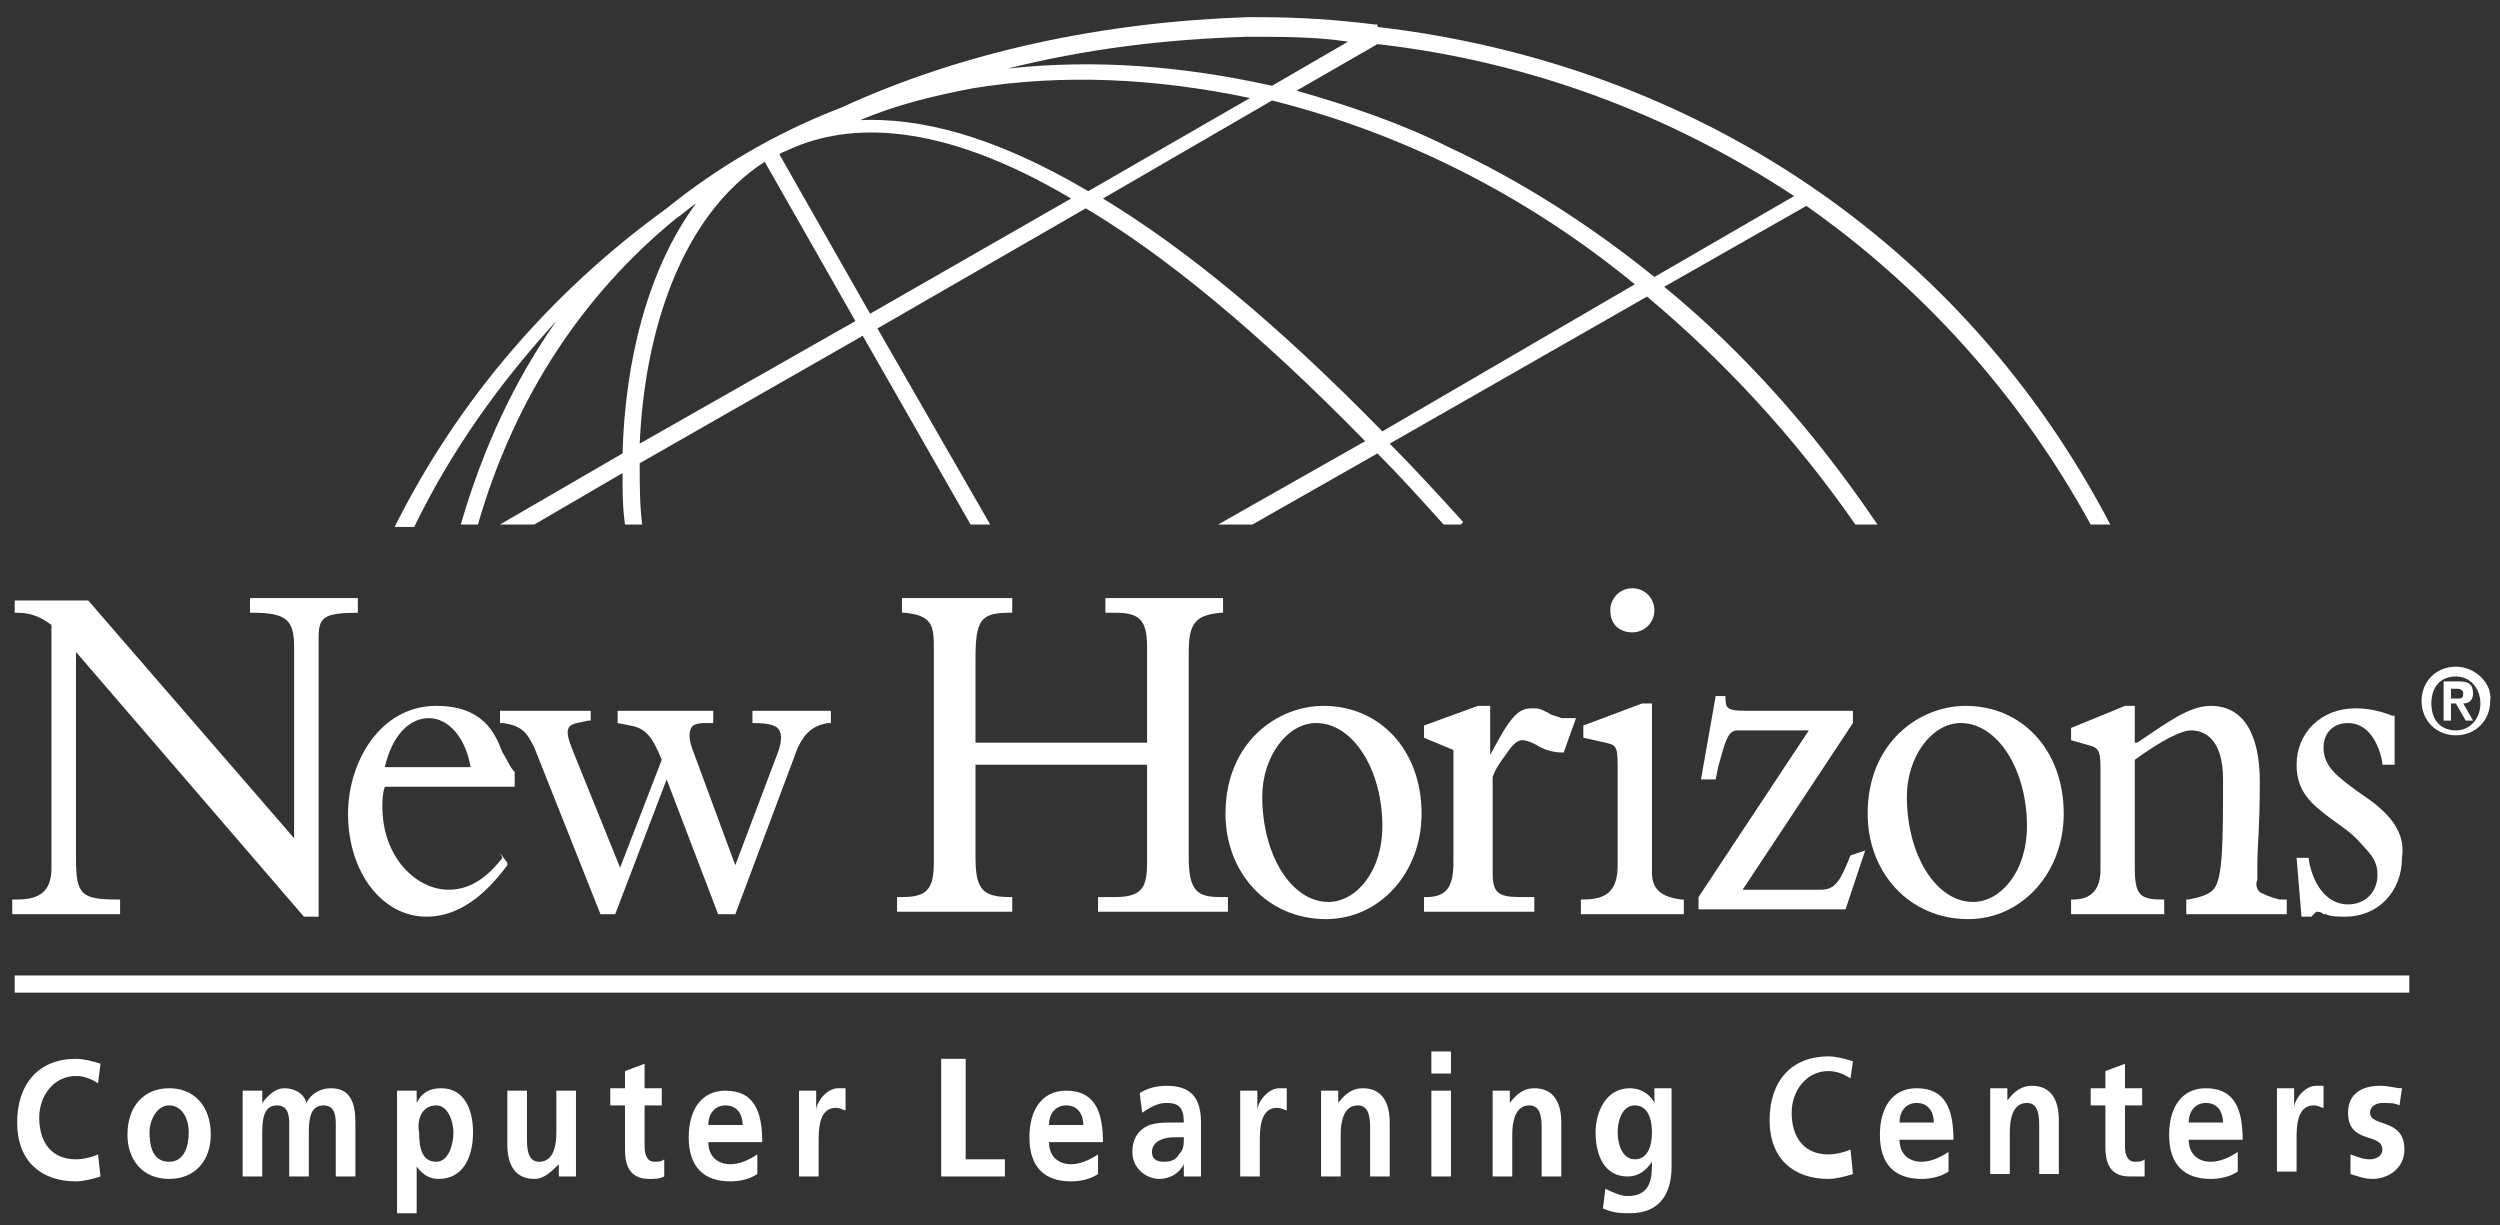 <?xml version="1.0" encoding="utf-8"?>
<!-- Generator: Adobe Illustrator 19.0.0, SVG Export Plug-In . SVG Version: 6.00 Build 0)  -->
<svg version="1.1" xmlns="http://www.w3.org/2000/svg" xmlns:xlink="http://www.w3.org/1999/xlink" x="0px" y="0px"
	 viewBox="0 0 102 50" style="enable-background:new 0 0 102 50;" xml:space="preserve">
<rect x="0" y="0" width="102" height="50" fill="#333333" stroke="none"/>
<style type="text/css">
	.st0{display:none;}
	.st1{display:inline;}
	.st2{fill:#FFFFFF;}
</style>
<g id="Layer_2" class="st0">
	<rect x="-49" class="st1" width="200" height="50"/>
</g>
<g id="Layer_1">
	<g>
		<rect x="0.6" y="39.8" class="st2" width="97.7" height="0.7"/>
		<path class="st2" d="M4.1,48c-0.3,0.1-0.7,0.2-1,0.2c-1.4,0-2.4-0.8-2.4-2.4c0-1.6,0.9-2.6,2.4-2.6c0.3,0,0.7,0.1,1,0.2l-0.1,0.8
			c-0.3-0.2-0.6-0.3-0.9-0.3c-0.9,0-1.5,0.8-1.5,1.7c0,1,0.5,1.7,1.5,1.7c0.3,0,0.7-0.1,0.9-0.2L4.1,48z"/>
		<path class="st2" d="M6.1,46.2c0-0.5,0.3-1.1,0.8-1.1c0.5,0,0.8,0.5,0.8,1.1c0,0.6-0.2,1.2-0.8,1.2C6.2,47.4,6.1,46.7,6.1,46.2z
			 M5.2,46.3c0,1,0.6,1.8,1.7,1.8c1.1,0,1.7-0.8,1.7-1.8c0-1.2-0.7-1.9-1.7-1.9C5.9,44.4,5.2,45.1,5.2,46.3z"/>
		<path class="st2" d="M9.9,44.5h0.8V45h0c0.3-0.4,0.6-0.6,0.9-0.6c0.4,0,0.8,0.2,0.9,0.6c0.2-0.4,0.6-0.6,1-0.6c0.8,0,1,0.6,1,1.4
			V48h-0.8v-2.1c0-0.3,0-0.8-0.5-0.8c-0.6,0-0.6,0.7-0.6,1.2V48h-0.8v-2.1c0-0.3,0-0.8-0.5-0.8c-0.6,0-0.6,0.7-0.6,1.2V48H9.9V44.5z
			"/>
		<path class="st2" d="M17.8,45.1c0.5,0,0.7,0.7,0.7,1.1c0,0.5-0.2,1.2-0.7,1.2c-0.6,0-0.7-0.6-0.7-1.2C17,45.7,17.2,45.1,17.8,45.1
			z M16.2,49.5H17v-1.9h0c0.3,0.4,0.6,0.5,0.9,0.5c1,0,1.4-0.9,1.4-1.9c0-1-0.4-1.8-1.3-1.8c-0.5,0-0.8,0.2-1,0.6h0v-0.5h-0.8V49.5z
			"/>
		<path class="st2" d="M23.6,48h-0.8v-0.5h0c-0.3,0.3-0.6,0.6-1,0.6c-0.8,0-1.1-0.6-1.1-1.4v-2.2h0.8v1.9c0,0.4,0,1,0.5,1
			c0.6,0,0.7-0.7,0.7-1.2v-1.7h0.8V48z"/>
		<path class="st2" d="M25.5,45.1h-0.6v-0.7h0.6v-0.7l0.8-0.3v1h0.7v0.7h-0.7v1.7c0,0.3,0.1,0.6,0.4,0.6c0.1,0,0.3,0,0.4-0.1l0,0.7
			c-0.2,0.1-0.4,0.1-0.6,0.1c-0.7,0-1-0.4-1-1.2V45.1z"/>
		<path class="st2" d="M28.9,45.9c0-0.5,0.3-0.8,0.7-0.8c0.5,0,0.7,0.4,0.7,0.8H28.9z M30.9,47.1c-0.3,0.2-0.7,0.4-1.1,0.4
			c-0.5,0-0.9-0.3-0.9-0.9h2.2c0-1.2-0.3-2.1-1.5-2.1c-1,0-1.5,0.8-1.5,1.9c0,1.2,0.6,1.8,1.7,1.8c0.4,0,0.8-0.1,1.1-0.3V47.1z"/>
		<path class="st2" d="M32.6,44.5h0.7v0.8h0c0-0.3,0.4-0.9,0.9-0.9c0.1,0,0.2,0,0.3,0v0.9c-0.1,0-0.2-0.1-0.4-0.1
			c-0.7,0-0.7,0.9-0.7,1.4V48h-0.8V44.5z"/>
		<path class="st2" d="M38.5,43.2h0.9v4.1H41V48h-2.6V43.2z"/>
		<path class="st2" d="M42.8,45.9c0-0.5,0.3-0.8,0.7-0.8c0.5,0,0.7,0.4,0.7,0.8H42.8z M44.8,47.1c-0.3,0.2-0.7,0.4-1.1,0.4
			c-0.5,0-0.9-0.3-0.9-0.9H45c0-1.2-0.3-2.1-1.5-2.1c-1,0-1.5,0.8-1.5,1.9c0,1.2,0.6,1.8,1.7,1.8c0.4,0,0.8-0.1,1.1-0.3V47.1z"/>
		<path class="st2" d="M47,47c0-0.5,0.6-0.6,0.9-0.6h0.4c0,0.3,0,0.5-0.2,0.7c-0.1,0.2-0.3,0.3-0.6,0.3C47.2,47.4,47,47.3,47,47z
			 M46.6,45.4c0.3-0.2,0.6-0.4,1-0.4c0.5,0,0.7,0.2,0.7,0.8h-0.5c-0.3,0-0.8,0-1.1,0.2c-0.3,0.2-0.5,0.5-0.5,1
			c0,0.7,0.6,1.1,1.1,1.1c0.4,0,0.8-0.2,1-0.6h0c0,0.1,0,0.3,0,0.5h0.7c0-0.3,0-0.5,0-0.8c0-0.3,0-0.5,0-0.9v-0.5
			c0-1-0.4-1.5-1.4-1.5c-0.4,0-0.8,0.1-1.1,0.3L46.6,45.4z"/>
		<path class="st2" d="M50.6,44.5h0.7v0.8h0c0-0.3,0.4-0.9,0.9-0.9c0.1,0,0.2,0,0.3,0v0.9c-0.1,0-0.2-0.1-0.4-0.1
			c-0.7,0-0.7,0.9-0.7,1.4V48h-0.8V44.5z"/>
		<path class="st2" d="M53.8,44.5h0.8V45h0c0.3-0.4,0.6-0.6,1-0.6c0.8,0,1.1,0.6,1.1,1.4V48h-0.8v-1.9c0-0.4,0-1-0.5-1
			c-0.6,0-0.7,0.7-0.7,1.2V48h-0.8V44.5z"/>
		<path class="st2" d="M58.4,44.5h0.8V48h-0.8V44.5z M58.4,42.9h0.8v0.9h-0.8V42.9z"/>
		<path class="st2" d="M60.8,44.5h0.8V45h0c0.3-0.4,0.6-0.6,1-0.6c0.8,0,1.1,0.6,1.1,1.4V48h-0.8v-1.9c0-0.4,0-1-0.5-1
			c-0.6,0-0.7,0.7-0.7,1.2V48h-0.8V44.5z"/>
		<path class="st2" d="M66.7,47.3c-0.5,0-0.7-0.6-0.7-1.1c0-0.5,0.2-1.1,0.7-1.1c0.5,0,0.7,0.5,0.7,1.1
			C67.4,46.8,67.2,47.3,66.7,47.3z M67.5,44.5V45h0c-0.2-0.4-0.6-0.6-1-0.6c-1,0-1.4,1-1.4,1.8c0,1,0.4,1.8,1.3,1.8
			c0.5,0,0.8-0.3,1-0.6h0c0,0.6,0,1.4-1,1.4c-0.3,0-0.7-0.2-0.9-0.3l-0.1,0.8c0.4,0.2,0.8,0.2,1.1,0.2c1.3,0,1.7-0.9,1.7-1.9v-3.2
			H67.5z"/>
		<path class="st2" d="M75.6,47.9c-0.3,0.1-0.7,0.2-1,0.2c-1.4,0-2.4-0.8-2.4-2.4c0-1.6,0.9-2.6,2.4-2.6c0.3,0,0.7,0.1,1,0.2
			L75.5,44c-0.3-0.2-0.6-0.3-0.9-0.3c-0.9,0-1.5,0.8-1.5,1.7c0,1,0.5,1.7,1.5,1.7c0.3,0,0.7-0.1,0.9-0.2L75.6,47.9z"/>
		<path class="st2" d="M77.5,45.8c0-0.5,0.3-0.8,0.7-0.8c0.5,0,0.7,0.4,0.7,0.8H77.5z M79.5,47c-0.3,0.2-0.7,0.4-1.1,0.4
			c-0.5,0-0.9-0.3-0.9-0.9h2.2c0-1.2-0.3-2.1-1.5-2.1c-1,0-1.5,0.8-1.5,1.9c0,1.2,0.6,1.8,1.7,1.8c0.4,0,0.8-0.1,1.1-0.3V47z"/>
		<path class="st2" d="M81.1,44.4h0.8v0.5h0c0.3-0.4,0.6-0.6,1-0.6c0.8,0,1.1,0.6,1.1,1.4v2.2h-0.8V46c0-0.4,0-1-0.5-1
			c-0.6,0-0.7,0.7-0.7,1.2v1.7h-0.8V44.4z"/>
		<path class="st2" d="M85.9,45.1h-0.6v-0.7h0.6v-0.7l0.8-0.3v1h0.7v0.7h-0.7v1.7c0,0.3,0.1,0.6,0.4,0.6c0.1,0,0.3,0,0.4-0.1l0,0.7
			C87.3,48,87.1,48,86.9,48c-0.7,0-1-0.4-1-1.2V45.1z"/>
		<path class="st2" d="M89.3,45.8c0-0.5,0.3-0.8,0.7-0.8c0.5,0,0.7,0.4,0.7,0.8H89.3z M91.3,47c-0.3,0.2-0.7,0.4-1.1,0.4
			c-0.5,0-0.9-0.3-0.9-0.9h2.2c0-1.2-0.3-2.1-1.5-2.1c-1,0-1.5,0.8-1.5,1.9c0,1.2,0.6,1.8,1.7,1.8c0.4,0,0.8-0.1,1.1-0.3V47z"/>
		<path class="st2" d="M92.9,44.4h0.7v0.8h0c0-0.3,0.4-0.9,0.9-0.9c0.1,0,0.2,0,0.3,0v0.9c-0.1,0-0.2-0.1-0.4-0.1
			c-0.7,0-0.7,0.9-0.7,1.4v1.3h-0.8V44.4z"/>
		<path class="st2" d="M97.9,45.1C97.7,45,97.5,45,97.2,45c-0.2,0-0.5,0.1-0.5,0.4c0,0.6,1.4,0.2,1.4,1.5c0,0.8-0.7,1.2-1.3,1.2
			c-0.3,0-0.6-0.1-0.9-0.2l0-0.8c0.3,0.1,0.5,0.2,0.8,0.2c0.2,0,0.5-0.1,0.5-0.4c0-0.7-1.4-0.2-1.4-1.5c0-0.8,0.6-1.1,1.3-1.1
			c0.4,0,0.6,0.1,0.9,0.1L97.9,45.1z"/>
		<g>
			<path class="st2" d="M14.6,25v-0.6h-4.4V25l0.1,0c1.4,0,1.7,0.3,1.7,1.4v7.8l-8.4-9.7l0,0h-3V25l0.1,0c0.6,0,1,0.2,1.4,0.5v9.9
				c0,0.9-0.4,1.3-1.4,1.3H0.5v0.6h4.4v-0.6H4.8c-1.5,0-1.7-0.2-1.7-1.7v-8.4l9.3,10.8H13V26C13,25.2,13.2,25,14.6,25L14.6,25z"/>
			<path class="st2" d="M20.5,30.7c-0.3-0.8-0.8-1.9-2.7-1.9c-2.3,0-3.6,2.3-3.6,4.4c0,2.4,1.4,4.2,3.2,4.2c1.6,0,2.7-1.3,3.3-2.1
				l0-0.1l-0.3-0.4L20.5,35c-0.7,0.9-1.4,1.3-2.2,1.3c-1.3,0-2.7-1.3-2.7-3.4c0-0.2,0-0.5,0.1-0.8h5.3v-0.6l0,0
				C20.8,31.3,20.7,31,20.5,30.7z M17.5,29.3c0.8,0,1.5,0.8,1.7,2h-3.5C16,30,16.7,29.3,17.5,29.3z"/>
			<path class="st2" d="M30.7,29.5L30.7,29.5c0.7,0,1,0.1,1.1,0.3c0.1,0.2,0.1,0.5-0.1,1l-1.7,4.5l-1.7-4.6c-0.2-0.5-0.2-0.8-0.1-1
				c0.1-0.2,0.4-0.2,0.8-0.2l0.1,0V29h-3.9v0.5l0.5,0.1c0.6,0.1,0.9,0.4,1.3,1.4l-1.7,4.4l-1.9-4.7c-0.2-0.5-0.3-0.8-0.2-1
				c0.1-0.2,0.4-0.2,0.8-0.3l0.1,0V29h-3.7v0.5l0.1,0c0.8,0.1,1,0.4,1.3,1l2.7,6.8h0.6l2.1-5.5l2.1,5.5H30l2.4-6.4
				c0.3-0.9,0.7-1.3,1.4-1.4l0.1,0V29h-3.2V29.5z"/>
			<path class="st2" d="M48.5,35v-8.4c0-1.2,0.3-1.5,1.3-1.6l0.1,0v-0.6h-4.8V25h0.4c1,0,1.3,0.3,1.3,1.4v3.9h-7v-3.4
				c0-1.6,0.2-1.9,1.4-1.9h0.1v-0.6h-4.5V25l0.1,0c1,0.1,1.2,0.4,1.2,1.3v8.9c0,1.1-0.3,1.4-1.3,1.4h-0.2v0.6h4.7v-0.6h-0.1
				c-1.2,0-1.4-0.4-1.4-1.7v-3.7h7v4c0,1-0.2,1.4-1.3,1.4h-0.7v0.6h5.3v-0.6h-0.3C48.9,36.6,48.5,36.4,48.5,35z"/>
			<path class="st2" d="M54,28.8c-1.9,0-4,1.5-4,4.4c0,2.4,1.7,4.3,4.1,4.3c2.2,0,3.9-1.9,3.9-4.3C58,30.6,56.3,28.8,54,28.8z
				 M54.2,36.8c-1.5,0-2.7-1.9-2.7-4.3c0-1.6,1-3,2.2-3c1.5,0,2.7,1.9,2.7,4.2C56.4,35.6,55.3,36.8,54.2,36.8z"/>
			<path class="st2" d="M63.7,29.3c-0.2-0.1-0.4-0.1-0.5-0.2c-0.4-0.2-0.4-0.2-0.7-0.2c-0.6,0-0.9,0.4-1.7,1.9v-2h-0.5l-2.2,0.8v0.5
				l1.2,0.5v4.6c0,1-0.3,1.4-1.1,1.4l-0.1,0v0.6h4.5v-0.6H62c-0.9,0-1.1-0.2-1.1-1v-3.9c0.1-0.3,0.3-0.6,0.6-1
				c0.2-0.3,0.4-0.5,0.6-0.5c0.2,0,0.4,0.1,0.6,0.2c0.3,0.2,0.7,0.3,1,0.3l0.1,0l0.5-1.4l-0.1,0C64,29.3,63.8,29.3,63.7,29.3z"/>
			<path class="st2" d="M67.4,35.6v-6.9h-0.4l-2.4,0.9v0.5l0.9,0.2c0.4,0.1,0.5,0.1,0.5,0.9v4.1c0,1-0.4,1.4-1.4,1.4h-0.1v0.6h4.2
				v-0.6h-0.1C67.8,36.6,67.4,36.3,67.4,35.6z"/>
			<path class="st2" d="M66.6,25.8c0.5,0,0.9-0.4,0.9-0.9c0-0.5-0.4-0.9-0.9-0.9c-0.5,0-0.9,0.4-0.9,0.9
				C65.7,25.5,66.1,25.8,66.6,25.8z"/>
			<path class="st2" d="M75.5,34.9c-0.4,1-0.6,1.4-1.2,1.4h-3.2l4.5-6.8l0,0V29h-4.4c-0.7,0-0.8-0.1-0.8-0.5v-0.1H70l-0.6,3.4H70
				l0.1-0.5c0.3-1.1,0.4-1.5,0.8-1.5h2.9l-4.5,6.8l0,0v0.5h6l0.8-2.4L75.5,34.9L75.5,34.9z"/>
			<path class="st2" d="M80.2,28.8c-1.9,0-4,1.5-4,4.4c0,2.4,1.7,4.3,4.1,4.3c2.2,0,3.9-1.9,3.9-4.3C84.2,30.6,82.5,28.8,80.2,28.8z
				 M80.5,36.8c-1.5,0-2.7-1.9-2.7-4.3c0-1.6,1-3,2.2-3c1.5,0,2.7,1.9,2.7,4.2C82.7,35.6,81.6,36.8,80.5,36.8z"/>
			<path class="st2" d="M92.2,36.4c-0.1-0.1-0.2-0.3-0.1-0.5c0-0.2,0-0.5,0-0.7c0-0.6,0.1-1.4,0.1-3.3c0-2-0.7-3.1-2-3.1
				c-0.9,0-1.8,0.7-3,1.5l-0.1,0v-1.5h-0.4l-2.2,0.9v0.5l0.7,0.2c0.4,0.1,0.5,0.2,0.5,0.9v4.2c0,0.8-0.4,1.2-1.1,1.2h-0.1v0.6h3.8
				v-0.6h-0.1c-0.9,0-1.1-0.2-1.1-1.3V31c1.1-0.8,1.9-1.2,2.3-1.2c0.5,0,1.3,0.3,1.3,2c0,2.5,0,4.1-0.4,4.5c-0.2,0.2-0.5,0.3-1,0.4
				l-0.1,0v0.6h4.1v-0.6H93C92.6,36.6,92.4,36.5,92.2,36.4z"/>
			<path class="st2" d="M96.2,32.3c-0.8-0.6-1.4-1-1.4-1.8c0-0.6,0.4-1,1-1c0.7,0,1.2,0.6,1.4,1.6l0,0.1h0.5l0-2l-0.1,0
				c-0.5-0.2-1-0.3-1.5-0.3c-1.4,0-2.4,1-2.4,2.3c0,1.1,0.6,1.6,1.4,2.2c0.4,0.3,0.9,0.6,1.3,1.1c0.5,0.5,0.6,0.8,0.6,1.2
				c0,0.7-0.5,1.2-1.2,1.2c-0.8,0-1.4-0.7-1.6-1.8l0-0.1h-0.5l0.2,2.4h0.4l0,0c0.1-0.1,0.2-0.2,0.2-0.2c0.1,0,0.2,0,0.3,0.1
				c0,0,0.1,0,0.1,0c0.2,0.1,0.5,0.1,0.8,0.1c1.3,0,2.3-1,2.3-2.4C98.2,33.7,97.1,32.9,96.2,32.3z"/>
			<path class="st2" d="M100.9,28.3c0-0.4-0.2-0.5-0.6-0.5h-0.6v1.6h0.3v-0.7h0.2l0.4,0.7h0.3l-0.4-0.7
				C100.7,28.7,100.9,28.6,100.9,28.3z M100.3,28.5H100v-0.4h0.2c0.1,0,0.3,0,0.3,0.2C100.5,28.5,100.4,28.5,100.3,28.5z"/>
			<path class="st2" d="M100.2,27.2c-0.8,0-1.4,0.6-1.4,1.4c0,0.8,0.6,1.4,1.4,1.4c0.8,0,1.4-0.6,1.4-1.4
				C101.7,27.9,101,27.2,100.2,27.2z M100.2,29.8c-0.6,0-1-0.4-1-1.1c0-0.7,0.4-1.1,1-1.1c0.6,0,1,0.5,1,1.1
				C101.2,29.3,100.8,29.8,100.2,29.8z"/>
		</g>
		<g>
			<path class="st2" d="M22.7,13.1c-1.7,2.4-3,5.2-3.9,8.3h0.7c1.5-5.2,4.3-9.4,8.1-12.5c0.3-0.2,0.5-0.4,0.8-0.6
				c-2,2.7-2.9,6.5-3,10.2l-5,2.9h1.4l3.6-2.1c0,0.7,0,1.4,0.1,2.1h0.7c-0.1-0.8-0.1-1.6-0.1-2.5l9.1-5.2l4.4,7.7h0.8l-4.6-8
				l8.5-4.9c3.2,1.9,7,5,11.4,9.5l-6,3.4h1.4l5.1-2.9c0.9,0.9,1.8,1.9,2.7,2.9h0.7l0.1-0.1c-1-1.1-2-2.2-3-3.2l10.5-6
				c3.1,2.6,6,5.7,8.5,9.3h0.9c-2.5-3.7-5.4-7-8.7-9.7l5.8-3.3c4.7,3.3,8.7,7.7,11.6,13h0.8C80.1,9.9,69.1,2.6,56.2,1.1l0-0.1
				l-0.1,0c-1.6-0.2-3.1-0.3-4.8-0.3c-0.1,0-0.3,0-0.4,0C45,0.9,39.3,2.1,34.3,4.4c-2.6,1-5,2.4-7.1,4.1c-4.7,3.4-8.5,7.8-11.1,13
				l0.1,0h0.7C18.4,18.4,20.4,15.6,22.7,13.1z M39.7,3.6C43.4,3,47.2,3.2,51,4l-6.6,3.8c-3.9-2.3-6.9-3-9.3-2.9
				C36.5,4.3,38.1,3.9,39.7,3.6z M26.1,18.1c0.2-4.6,1.7-9.3,5.1-11.5l3.7,6.5L26.1,18.1z M35.5,12.8l-3.7-6.5
				c0.1-0.1,0.2-0.1,0.4-0.2c2.4-1.1,6.1-1.2,11.5,2L35.5,12.8z M56.4,17.6c-4.4-4.5-8.1-7.5-11.4-9.5l6.9-4
				c5.2,1.3,10.3,3.8,14.8,7.5L56.4,17.6z M67.5,11.3c-2.6-2.1-5.4-3.9-8.4-5.3c-2-1-4.1-1.7-6.2-2.3l3.3-1.9c6.2,0.7,12,2.9,17,6.2
				L67.5,11.3z M50.9,1.5c1.4,0,2.8,0,4.1,0.2l-3.1,1.8c-3.6-0.8-7.2-1.1-10.8-0.7C44.3,2,47.5,1.6,50.9,1.5z"/>
		</g>
	</g>
</g>
</svg>
